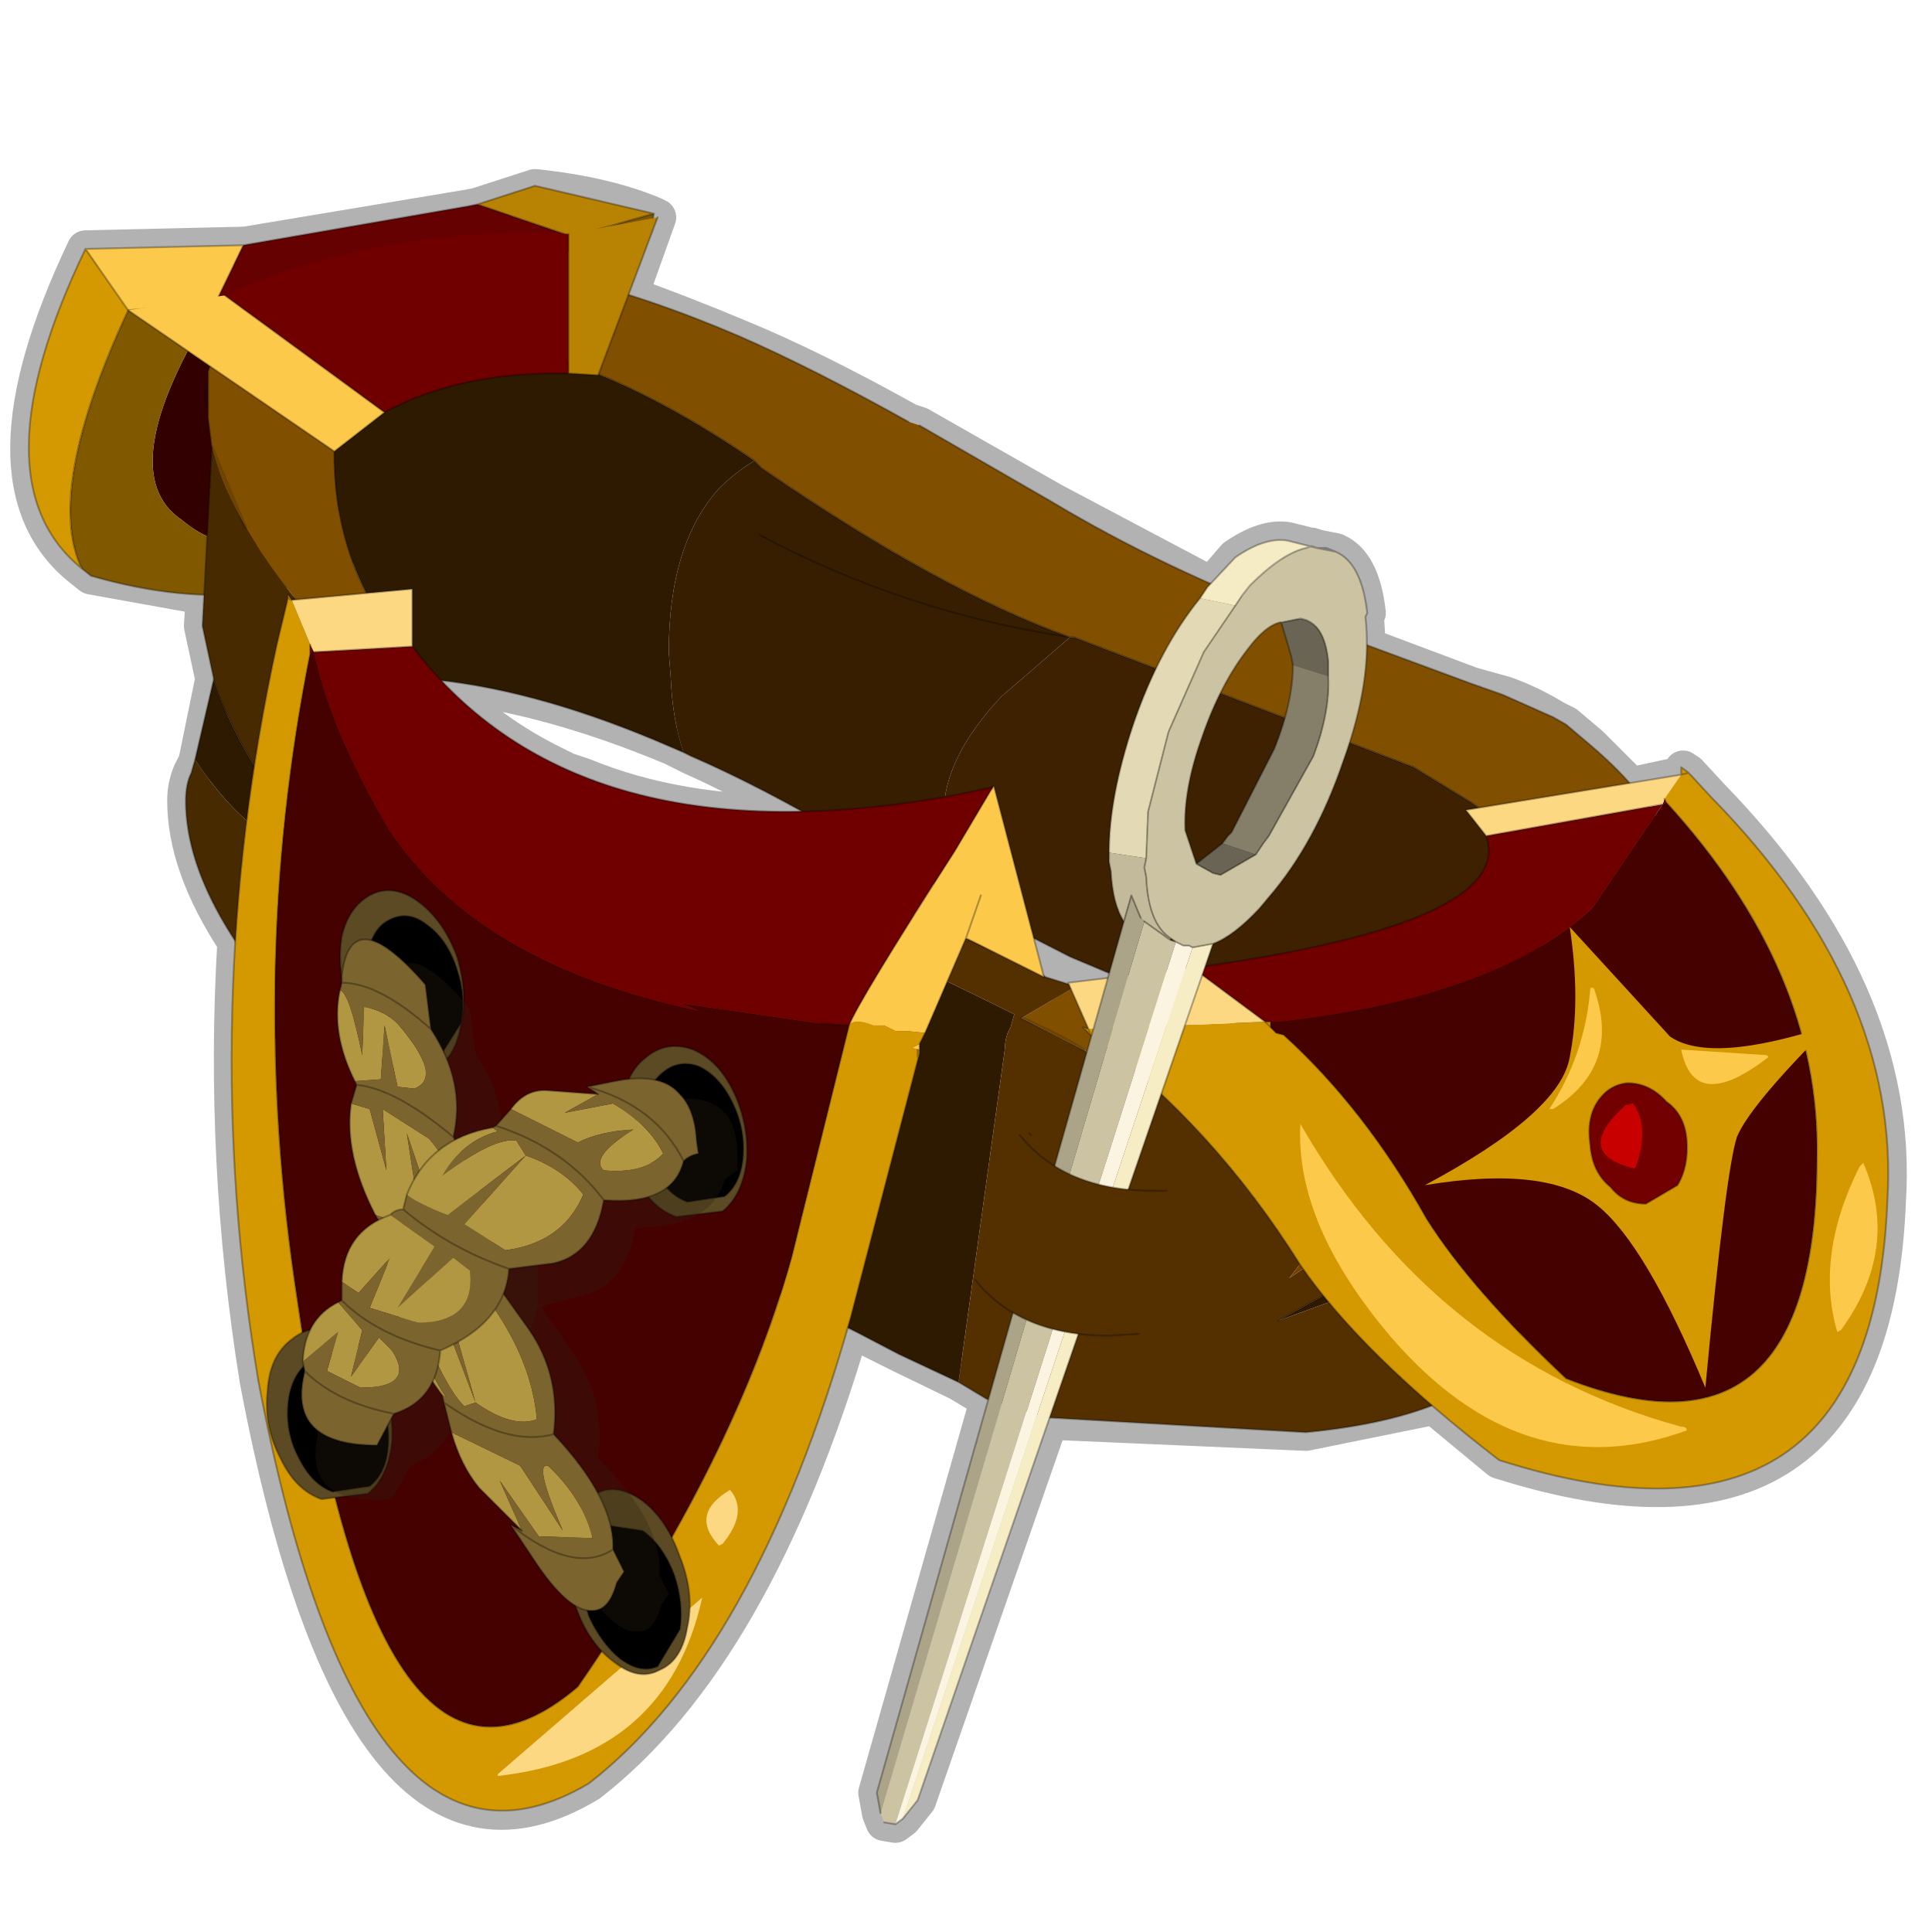 <?xml version="1.0" encoding="UTF-8" standalone="no"?>
<svg xmlns:xlink="http://www.w3.org/1999/xlink" height="520.0px" width="520.0px" xmlns="http://www.w3.org/2000/svg">
  <g transform="matrix(10.0, 0.0, 0.0, 10.0, 0.0, 0.0)">
    <use height="52.0" transform="matrix(1.0, 0.0, 0.0, 1.0, 0.0, 0.0)" width="52.0" xlink:href="#shape0"/>
  </g>
  <defs>
    <g id="shape0" transform="matrix(1.0, 0.0, 0.0, 1.0, 0.0, 0.0)">
      <path d="M52.0 0.0 L52.0 52.0 0.0 52.0 0.0 0.0 52.0 0.0" fill="#33cc33" fill-opacity="0.0" fill-rule="evenodd" stroke="none"/>
      <path d="M24.75 11.45 L28.35 13.5 32.6 15.75 33.25 15.0 Q34.05 14.45 34.65 14.55 L35.25 14.7 35.3 14.7 35.45 14.75 35.95 14.85 Q36.65 15.15 36.8 16.5 L36.75 16.6 36.8 17.4 39.6 18.45 40.5 18.7 Q41.2 18.95 41.85 19.35 L42.15 19.5 42.8 20.05 43.9 21.15 45.3 20.85 45.3 20.7 45.45 20.8 46.05 21.45 Q51.15 26.7 50.8 32.3 50.4 42.5 40.35 39.3 L38.6 37.85 35.15 38.55 28.25 38.25 24.7 48.45 24.3 48.95 24.1 49.1 23.8 49.05 23.7 48.8 23.6 48.25 26.6 37.7 26.55 37.65 25.8 37.2 24.25 36.45 23.05 35.85 22.9 35.75 Q20.3 44.55 15.85 48.0 9.7 51.7 6.95 37.15 6.0 31.25 6.35 25.35 5.0 23.3 5.0 21.55 5.0 21.15 5.15 20.8 L5.3 20.5 5.75 18.3 5.75 18.25 5.45 16.85 5.5 16.05 2.45 15.5 2.2 15.3 Q-0.7 13.0 2.3 6.7 L6.6 6.6 12.6 5.6 12.85 5.55 14.4 5.05 Q16.3 5.25 17.6 5.8 L17.6 5.9 17.7 5.85 16.95 7.95 Q18.35 8.45 19.9 9.1 21.85 9.9 24.45 11.35 L24.75 11.45 M28.8 25.75 L29.75 26.15 29.85 26.2 28.75 26.5 28.8 26.55 28.15 26.3 28.1 26.3 27.85 25.35 28.8 25.75 M14.95 20.6 Q13.2 19.75 11.9 18.4 14.75 18.7 18.1 20.1 L18.4 20.25 18.6 20.35 Q19.95 20.95 21.6 21.9 18.25 21.95 15.7 20.9 L15.4 20.8 15.25 20.75 14.95 20.6" fill="none" stroke="#000000" stroke-linecap="round" stroke-linejoin="round" stroke-opacity="0.302" stroke-width="1.0"/>
      <path d="M15.35 6.35 L15.65 6.3 15.15 7.0 Q8.4 16.95 4.9 14.0 2.95 12.7 5.8 8.15 L15.35 6.35" fill="#330000" fill-rule="evenodd" stroke="none"/>
      <path d="M3.45 8.35 L2.3 6.7 6.55 6.6 5.8 8.15 3.45 8.35" fill="#fcc94b" fill-rule="evenodd" stroke="none"/>
      <path d="M15.65 6.3 L15.35 6.35 12.85 5.5 14.4 5.0 17.6 5.75 15.65 6.3" fill="#b88203" fill-rule="evenodd" stroke="none"/>
      <path d="M15.35 6.35 L5.8 8.15 6.55 6.6 12.6 5.55 12.85 5.5 15.35 6.35" fill="#650101" fill-rule="evenodd" stroke="none"/>
      <path d="M5.8 8.15 Q2.95 12.7 4.9 14.0 8.4 16.95 15.15 7.0 L15.65 6.3 17.6 5.75 Q17.15 8.75 11.0 14.15 L10.55 14.5 Q7.3 16.9 2.45 15.5 L2.2 15.3 Q1.2 13.2 3.45 8.35 L5.8 8.15" fill="#805800" fill-rule="evenodd" stroke="none"/>
      <path d="M2.3 6.7 L3.45 8.35 Q1.2 13.2 2.2 15.3 -0.7 12.95 2.3 6.7" fill="#d49800" fill-rule="evenodd" stroke="none"/>
      <path d="M15.65 6.3 L15.35 6.35 5.8 8.15 6.55 6.6 2.3 6.7 Q-0.7 12.95 2.2 15.3 1.2 13.2 3.45 8.35 L5.8 8.15 M15.65 6.3 L17.6 5.75 14.4 5.0 12.85 5.5 15.35 6.35 M6.55 6.6 L12.6 5.55 12.85 5.5 M3.45 8.35 L2.3 6.7 M17.6 5.75 Q17.15 8.75 11.0 14.15 L10.55 14.5 Q7.3 16.9 2.45 15.5 L2.2 15.3" fill="none" stroke="#000000" stroke-linecap="round" stroke-linejoin="round" stroke-opacity="0.302" stroke-width="0.05"/>
      <path d="M24.45 11.35 L24.75 11.45 28.3 13.5 Q31.3 15.3 35.0 16.7 L39.6 18.4 40.45 18.7 41.8 19.3 42.15 19.5 42.8 20.05 Q45.4 22.25 45.4 24.65 L45.1 26.25 44.95 26.6 Q43.7 28.65 39.6 29.25 L38.65 29.35 38.0 29.4 36.7 29.55 31.0 28.95 29.25 28.3 27.5 27.4 28.95 26.55 Q32.45 27.9 34.75 28.1 L35.65 28.2 Q37.8 28.2 39.6 27.2 L39.7 27.15 Q41.65 26.05 41.65 24.6 41.65 23.0 39.6 21.6 L38.05 20.65 28.9 17.15 28.8 17.15 Q25.3 15.9 20.5 12.6 L20.3 12.4 Q15.55 9.15 11.9 9.15 L11.3 9.25 Q10.65 9.55 9.8 10.6 9.0 11.65 9.0 12.25 9.0 15.75 11.6 18.3 L13.8 20.05 15.25 20.75 21.1 23.1 23.75 24.25 25.6 25.1 24.1 25.75 19.6 23.55 19.5 23.5 19.1 23.25 14.9 21.15 10.0 18.2 9.9 18.15 9.05 17.4 Q6.3 14.4 5.7 12.05 L5.6 11.25 5.6 10.0 Q5.9 8.95 7.1 8.15 8.8 6.95 11.2 6.95 15.0 6.95 19.9 9.05 21.85 9.9 24.45 11.35 M7.55 10.45 Q9.3 9.6 10.3 9.4 L11.3 9.25 10.3 9.4 Q9.3 9.6 7.55 10.45" fill="#804f00" fill-rule="evenodd" stroke="none"/>
      <path d="M20.3 12.4 L20.5 12.6 Q25.3 15.9 28.8 17.15 L26.95 18.75 Q25.4 20.4 25.4 21.9 25.4 22.9 25.85 24.15 L25.75 24.15 Q24.15 23.2 22.75 22.5 20.45 21.15 18.6 20.35 L18.4 20.25 Q18.1 19.4 18.05 18.2 L18.0 17.55 Q18.0 14.65 19.35 13.15 19.75 12.75 20.3 12.4 M20.45 14.4 Q24.4 16.5 28.8 17.15 24.4 16.5 20.45 14.4" fill="#381e00" fill-rule="evenodd" stroke="none"/>
      <path d="M42.4 30.8 L41.15 35.1 40.8 36.15 Q40.75 35.5 40.05 34.95 39.3 34.35 38.6 34.35 L36.45 34.8 34.4 35.55 37.2 34.0 Q38.2 33.4 39.55 32.8 L39.6 32.75 Q41.15 32.05 42.4 30.8 M25.8 37.2 L24.2 36.45 23.05 35.85 21.35 35.0 20.3 34.5 21.75 32.9 Q24.1 29.7 24.1 26.05 L24.1 25.75 Q26.1 26.7 27.3 27.3 L27.2 27.65 Q27.05 27.9 27.05 28.2 L25.8 37.2 M5.25 20.45 L5.75 18.3 Q6.55 20.75 9.1 23.6 L6.9 22.3 Q6.05 21.65 5.25 20.45 M20.3 12.4 Q19.75 12.75 19.35 13.15 18.0 14.65 18.0 17.55 L18.05 18.2 Q18.1 19.4 18.4 20.25 L18.05 20.1 Q14.6 18.6 11.75 18.3 L11.6 18.3 Q9.0 15.75 9.0 12.25 9.0 11.65 9.8 10.6 10.65 9.55 11.3 9.25 L11.9 9.15 Q15.55 9.15 20.3 12.4" fill="#2e1a00" fill-rule="evenodd" stroke="none"/>
      <path d="M20.3 34.5 L19.3 34.0 17.8 33.25 17.7 33.2 17.35 33.05 11.35 29.9 Q11.5 28.0 12.9 24.7 13.95 22.25 14.9 21.15 L19.1 23.25 19.5 23.5 19.6 23.55 24.1 25.75 24.1 26.05 Q24.1 29.7 21.75 32.9 L20.3 34.5" fill="#5e3500" fill-rule="evenodd" stroke="none"/>
      <path d="M28.8 17.15 L28.9 17.15 38.05 20.65 39.6 21.6 Q41.65 23.0 41.65 24.6 41.65 26.05 39.7 27.15 L39.6 27.2 Q37.8 28.2 35.65 28.2 L34.75 28.1 31.85 27.0 29.75 26.15 28.8 25.75 26.65 24.65 25.85 24.2 25.85 24.15 Q25.4 22.9 25.4 21.9 25.4 20.4 26.95 18.75 L28.8 17.15" fill="#3d2100" fill-rule="evenodd" stroke="none"/>
      <path d="M11.35 29.9 Q9.0 28.55 8.2 27.65 5.0 24.25 5.0 21.55 5.0 21.1 5.15 20.8 L5.25 20.45 Q6.05 21.65 6.9 22.3 L9.1 23.6 Q6.55 20.75 5.75 18.3 L5.75 18.25 5.45 16.85 5.7 12.05 Q6.3 14.4 9.05 17.4 L9.9 18.15 10.0 18.2 14.9 21.15 Q13.95 22.25 12.9 24.7 11.5 28.0 11.35 29.9" fill="#482a00" fill-rule="evenodd" stroke="none"/>
      <path d="M44.95 26.6 L43.7 29.4 42.75 30.5 42.4 30.8 Q41.15 32.05 39.6 32.75 L39.55 32.8 Q38.2 33.4 37.2 34.0 L34.4 35.55 36.45 34.8 38.6 34.35 Q39.3 34.35 40.05 34.95 40.75 35.5 40.8 36.15 L40.65 36.35 40.6 36.4 Q39.3 38.15 35.15 38.55 L28.15 38.15 26.55 37.65 25.8 37.2 27.05 28.2 Q27.05 27.9 27.2 27.65 L27.3 27.3 Q26.1 26.7 24.1 25.75 L25.6 25.1 26.1 25.3 27.75 26.05 28.15 26.3 28.95 26.55 27.5 27.4 29.25 28.3 31.0 28.95 36.7 29.55 38.0 29.4 38.65 29.35 39.6 29.25 Q43.7 28.65 44.95 26.6 M39.6 30.45 Q38.3 30.6 37.5 31.2 L36.1 32.6 34.7 34.4 35.15 34.1 Q35.2 34.0 35.3 34.0 37.0 32.8 39.35 31.75 L39.6 31.7 Q41.75 30.7 42.25 30.0 L40.0 30.4 39.6 30.45" fill="#543000" fill-rule="evenodd" stroke="none"/>
      <path d="M39.6 30.45 L40.0 30.4 42.25 30.0 Q41.75 30.7 39.6 31.7 L39.35 31.75 Q37.0 32.8 35.3 34.0 35.2 34.0 35.15 34.1 L34.7 34.4 36.1 32.6 37.5 31.2 Q38.3 30.6 39.6 30.45" fill="#754000" fill-rule="evenodd" stroke="none"/>
      <path d="M25.75 24.15 L25.85 24.15 25.85 24.2 25.75 24.15" fill="#99996f" fill-rule="evenodd" stroke="none"/>
      <path d="M24.75 11.45 L28.3 13.5 Q31.3 15.3 35.0 16.7 L39.6 18.4 40.45 18.7 41.8 19.3 42.15 19.5 42.8 20.05 Q45.4 22.25 45.4 24.65 L45.1 26.25 44.95 26.6 43.7 29.4 42.75 30.5 42.4 30.8 41.15 35.1 40.8 36.15 M40.65 36.35 L40.6 36.4 Q39.3 38.15 35.15 38.55 L28.15 38.15 26.55 37.65 25.8 37.2 24.2 36.45 23.05 35.85 21.35 35.0 20.3 34.5 19.3 34.0 17.8 33.25 17.7 33.2 17.35 33.05 11.35 29.9 Q9.0 28.55 8.2 27.65 5.0 24.25 5.0 21.55 5.0 21.1 5.15 20.8 L5.25 20.45 5.75 18.3 5.75 18.25 5.45 16.85 5.7 12.05 5.6 11.25 5.55 10.65 5.6 10.0 Q5.9 8.95 7.1 8.15 8.8 6.95 11.2 6.95 15.0 6.95 19.9 9.05 21.85 9.9 24.45 11.35 M20.3 12.4 L20.5 12.6 Q25.3 15.9 28.8 17.15 L28.9 17.15 38.05 20.65 39.6 21.6 Q41.65 23.0 41.65 24.6 41.65 26.05 39.7 27.15 L39.6 27.2 Q37.8 28.2 35.65 28.2 L34.75 28.1 Q32.45 27.9 28.95 26.55 L28.15 26.3 27.75 26.05 26.1 25.3 25.6 25.1 23.75 24.25 21.1 23.1 15.25 20.75 13.8 20.05 11.6 18.3 11.75 18.3 Q14.6 18.6 18.05 20.1 L18.4 20.25 18.6 20.35 Q20.45 21.15 22.75 22.5 24.15 23.2 25.75 24.15 L25.85 24.2 26.65 24.65 28.8 25.75 29.75 26.15 31.85 27.0 34.75 28.1 M20.3 12.4 Q15.55 9.15 11.9 9.15 L11.3 9.25 Q10.65 9.55 9.8 10.6 9.0 11.65 9.0 12.25 9.0 15.75 11.6 18.3 M28.8 17.15 Q24.4 16.5 20.45 14.4 M11.3 9.25 L10.3 9.4 Q9.3 9.6 7.55 10.45 M5.75 18.3 Q6.55 20.75 9.1 23.6 M5.6 11.25 L5.6 10.0 M34.4 35.55 L37.2 34.0 Q38.2 33.4 39.55 32.8 L39.6 32.75 Q41.15 32.05 42.4 30.8" fill="none" stroke="#000000" stroke-linecap="round" stroke-linejoin="round" stroke-opacity="0.302" stroke-width="0.05"/>
      <path d="M19.5 23.5 L19.6 23.55 21.25 24.35 M11.25 19.05 L13.1 20.2 M7.9 16.1 L9.05 17.4 9.45 17.75 M5.7 12.05 L6.6 14.2 M44.15 27.55 L44.95 26.6 M40.15 29.15 L42.25 28.6 M35.7 29.55 L36.7 29.55 38.0 29.4 M31.35 29.05 L33.55 29.4 M23.2 25.3 L24.1 25.75 25.25 26.3 M27.5 27.4 Q28.8 28.0 29.15 28.25 M15.1 21.25 L17.25 22.4" fill="none" stroke="#000000" stroke-linecap="round" stroke-linejoin="round" stroke-opacity="0.153" stroke-width="0.1"/>
      <path d="M24.9 27.8 L24.75 28.1 24.55 28.2 24.7 28.25 24.75 28.25 24.75 28.35 22.9 35.45 Q20.35 44.5 15.85 48.0 9.7 51.65 6.95 37.15 5.3 27.2 7.45 17.35 L7.75 16.1 7.75 16.0 7.85 16.15 7.75 16.1 7.85 16.15 8.35 17.35 8.35 17.6 Q6.65 26.15 8.0 34.95 10.15 50.0 15.55 45.4 19.8 39.25 21.3 33.85 L22.85 27.6 Q23.0 27.4 23.5 27.6 L23.8 27.6 24.1 27.75 24.4 27.75 24.9 27.8 M24.75 28.25 L24.7 28.45 24.7 28.4 24.7 28.25 24.7 28.4 24.7 28.45 24.75 28.25 M24.7 28.45 L24.75 28.35 24.7 28.45" fill="#d49800" fill-rule="evenodd" stroke="none"/>
      <path d="M22.85 27.6 Q23.1 26.95 25.7 22.9 L26.65 21.3 26.75 21.15 28.1 26.3 26.0 25.25 24.9 27.8 24.4 27.75 24.1 27.75 23.8 27.6 23.5 27.6 Q23.0 27.4 22.85 27.6 M24.75 28.1 L24.75 28.25 24.7 28.25 24.55 28.2 24.75 28.1 M26.0 25.25 L26.4 24.1 26.0 25.25" fill="#fcc94b" fill-rule="evenodd" stroke="none"/>
      <path d="M8.35 17.35 L8.45 17.55 8.35 17.6 8.35 17.35" fill="#730000" fill-rule="evenodd" stroke="none"/>
      <path d="M8.45 17.55 Q8.9 19.65 10.45 22.3 12.85 25.95 18.8 27.2 L18.3 27.0 22.1 27.55 22.85 27.6 21.3 33.85 Q19.8 39.25 15.55 45.4 10.15 50.0 8.0 34.95 6.65 26.15 8.35 17.6 L8.45 17.55" fill="#450000" fill-rule="evenodd" stroke="none"/>
      <path d="M11.1 17.4 Q15.55 23.25 25.7 21.4 L26.65 21.2 26.75 21.15 26.65 21.3 25.7 22.9 Q23.1 26.95 22.85 27.6 L22.1 27.55 18.3 27.0 18.8 27.2 Q12.85 25.95 10.45 22.3 8.9 19.65 8.45 17.55 L11.1 17.4" fill="#700000" fill-rule="evenodd" stroke="none"/>
      <path d="M11.1 17.4 L8.45 17.55 8.35 17.35 7.85 16.15 11.1 15.85 11.1 17.4" fill="#fdd882" fill-rule="evenodd" stroke="none"/>
      <path d="M26.75 21.15 L26.65 21.2 25.7 21.4 Q15.55 23.25 11.1 17.4 L8.45 17.55 8.35 17.6 Q6.65 26.15 8.0 34.95 10.15 50.0 15.55 45.4 19.8 39.25 21.3 33.85 L22.85 27.6 Q23.1 26.95 25.7 22.9 L26.65 21.3 26.75 21.15 28.1 26.3 26.0 25.25 24.9 27.8 24.75 28.1 24.75 28.25 24.75 28.35 22.9 35.45 Q20.35 44.5 15.85 48.0 9.7 51.65 6.95 37.15 5.3 27.2 7.45 17.35 L7.75 16.1 7.75 16.0 7.85 16.15 11.1 15.85 11.1 17.4 M22.1 27.55 L22.85 27.6 M7.75 16.1 L7.85 16.15 M8.35 17.6 L8.35 17.35 M26.4 24.1 L26.0 25.25 M24.7 28.25 L24.7 28.4 24.7 28.45 24.75 28.25 M24.75 28.35 L24.7 28.45" fill="none" stroke="#000000" stroke-linecap="round" stroke-linejoin="round" stroke-opacity="0.302" stroke-width="0.05"/>
      <path d="M13.4 47.75 L18.9 43.0 Q17.95 47.3 13.4 47.8 L13.4 47.75" fill="#fdd882" fill-rule="evenodd" stroke="none"/>
      <path d="M19.45 41.55 L19.35 41.6 Q18.55 40.75 19.65 40.1 20.15 40.7 19.45 41.55" fill="#fdd882" fill-rule="evenodd" stroke="none"/>
      <path d="M19.45 32.6 Q20.0 32.15 20.1 31.2 20.15 30.25 19.75 29.4 19.35 28.55 18.65 28.25 17.95 28.0 17.4 28.45 16.8 28.9 16.75 29.85 16.65 30.8 17.1 31.65 17.5 32.5 18.2 32.75 L19.45 32.6" fill="#5b4a24" fill-rule="evenodd" stroke="none"/>
      <path d="M19.45 32.6 Q20.0 32.15 20.1 31.2 20.15 30.25 19.75 29.4 19.35 28.55 18.65 28.25 17.95 28.0 17.4 28.45 16.8 28.9 16.75 29.85 16.65 30.8 17.1 31.65 17.5 32.5 18.2 32.75 L19.45 32.6 Z" fill="none" stroke="#000000" stroke-linecap="round" stroke-linejoin="round" stroke-opacity="0.302" stroke-width="0.05"/>
      <path d="M19.5 32.2 Q19.95 31.85 20.0 31.1 20.05 30.35 19.7 29.65 19.35 28.95 18.8 28.7 18.25 28.5 17.8 28.9 17.35 29.3 17.3 30.05 17.25 30.8 17.6 31.45 17.95 32.15 18.5 32.35 L19.5 32.2" fill="#000000" fill-rule="evenodd" stroke="none"/>
      <path d="M19.5 32.2 Q19.95 31.85 20.0 31.1 20.05 30.35 19.7 29.65 19.35 28.95 18.8 28.7 18.25 28.5 17.8 28.9 17.35 29.3 17.3 30.05 17.25 30.8 17.6 31.45 17.95 32.15 18.5 32.35 L19.5 32.2 Z" fill="none" stroke="#000000" stroke-linecap="round" stroke-linejoin="round" stroke-opacity="0.302" stroke-width="0.05"/>
      <path d="M9.4 27.1 Q9.05 26.1 9.2 25.2 9.4 24.35 10.05 24.05 10.65 23.8 11.3 24.3 11.95 24.8 12.3 25.75 12.6 26.75 12.4 27.6 12.25 28.5 11.65 28.8 11.0 29.05 10.35 28.55 9.7 28.05 9.4 27.1" fill="#5b4a24" fill-rule="evenodd" stroke="none"/>
      <path d="M9.4 27.1 Q9.05 26.1 9.2 25.2 9.4 24.35 10.05 24.05 10.65 23.8 11.3 24.3 11.95 24.8 12.3 25.75 12.6 26.75 12.4 27.6 12.25 28.5 11.65 28.8 11.0 29.05 10.35 28.55 9.7 28.05 9.4 27.1 Z" fill="none" stroke="#000000" stroke-linecap="round" stroke-linejoin="round" stroke-opacity="0.302" stroke-width="0.05"/>
      <path d="M10.0 27.15 Q9.75 26.35 9.9 25.65 10.05 24.95 10.5 24.75 11.0 24.5 11.5 24.9 12.05 25.3 12.3 26.1 12.55 26.85 12.4 27.55 L11.8 28.5 Q11.3 28.7 10.75 28.3 10.25 27.9 10.0 27.15" fill="#000000" fill-rule="evenodd" stroke="none"/>
      <path d="M10.0 27.15 Q9.75 26.35 9.9 25.65 10.05 24.95 10.5 24.75 11.0 24.5 11.5 24.9 12.05 25.3 12.3 26.1 12.55 26.85 12.4 27.55 L11.8 28.5 Q11.3 28.7 10.75 28.3 10.25 27.9 10.0 27.15 Z" fill="none" stroke="#000000" stroke-linecap="round" stroke-linejoin="round" stroke-opacity="0.302" stroke-width="0.05"/>
      <path d="M15.5 43.25 Q15.1 42.3 15.25 41.4 15.45 40.5 16.05 40.2 16.6 39.9 17.3 40.4 17.95 40.9 18.3 41.9 18.7 42.9 18.5 43.8 18.35 44.7 17.75 44.95 17.2 45.25 16.55 44.75 15.85 44.25 15.5 43.25" fill="#5b4a24" fill-rule="evenodd" stroke="none"/>
      <path d="M15.5 43.25 Q15.1 42.3 15.25 41.4 15.45 40.5 16.05 40.2 16.6 39.9 17.3 40.4 17.95 40.9 18.3 41.9 18.7 42.9 18.5 43.8 18.35 44.7 17.75 44.95 17.2 45.25 16.55 44.75 15.85 44.25 15.5 43.25 Z" fill="none" stroke="#000000" stroke-linecap="round" stroke-linejoin="round" stroke-opacity="0.302" stroke-width="0.05"/>
      <path d="M15.85 43.5 Q15.6 42.7 15.75 41.95 15.85 41.25 16.3 41.05 L17.3 41.2 Q17.85 41.6 18.15 42.4 18.4 43.15 18.3 43.85 L17.7 44.85 Q17.25 45.05 16.7 44.65 16.2 44.25 15.85 43.5" fill="#000000" fill-rule="evenodd" stroke="none"/>
      <path d="M15.85 43.5 Q15.6 42.7 15.75 41.95 15.85 41.25 16.3 41.05 L17.3 41.2 Q17.85 41.6 18.15 42.4 18.4 43.15 18.3 43.85 L17.7 44.85 Q17.25 45.05 16.7 44.65 16.2 44.25 15.85 43.5 Z" fill="none" stroke="#000000" stroke-linecap="round" stroke-linejoin="round" stroke-opacity="0.302" stroke-width="0.05"/>
      <path d="M9.9 40.2 Q10.45 39.75 10.55 38.8 10.6 37.85 10.2 37.0 9.8 36.15 9.1 35.85 8.4 35.6 7.85 36.05 7.25 36.5 7.2 37.45 7.1 38.4 7.55 39.25 7.95 40.1 8.65 40.35 L9.9 40.2" fill="#5b4a24" fill-rule="evenodd" stroke="none"/>
      <path d="M9.9 40.2 Q10.45 39.75 10.55 38.8 10.6 37.85 10.2 37.0 9.8 36.15 9.1 35.85 8.4 35.6 7.85 36.05 7.25 36.5 7.2 37.45 7.1 38.4 7.55 39.25 7.95 40.1 8.65 40.35 L9.9 40.2 Z" fill="none" stroke="#000000" stroke-linecap="round" stroke-linejoin="round" stroke-opacity="0.302" stroke-width="0.05"/>
      <path d="M9.95 40.0 Q10.4 39.65 10.45 38.9 10.5 38.15 10.15 37.45 9.8 36.75 9.25 36.5 8.7 36.3 8.25 36.7 7.8 37.1 7.75 37.85 7.7 38.6 8.05 39.25 8.4 39.95 8.95 40.15 L9.95 40.0" fill="#000000" fill-rule="evenodd" stroke="none"/>
      <path d="M9.95 40.0 Q10.4 39.65 10.45 38.9 10.5 38.15 10.15 37.45 9.8 36.75 9.25 36.5 8.7 36.3 8.25 36.7 7.8 37.1 7.75 37.85 7.7 38.6 8.05 39.25 8.4 39.95 8.95 40.15 L9.95 40.0 Z" fill="none" stroke="#000000" stroke-linecap="round" stroke-linejoin="round" stroke-opacity="0.302" stroke-width="0.05"/>
      <path d="M10.8 29.85 L10.75 29.65 Q10.15 28.35 10.35 27.25 L10.45 27.1 10.5 26.85 Q10.7 24.85 12.65 27.15 L12.8 28.35 Q13.75 29.8 13.45 31.15 14.7 33.5 14.45 35.0 L15.45 36.45 Q16.3 37.65 16.1 39.25 17.85 41.0 17.75 42.4 L18.0 42.9 17.8 43.2 Q17.6 43.95 17.15 43.9 16.6 44.0 15.6 42.6 L14.95 41.7 15.25 41.8 14.1 40.65 Q13.6 40.05 13.35 39.15 13.15 38.75 13.2 38.35 L13.05 38.2 Q11.65 36.2 11.55 34.25 L11.55 33.75 11.3 33.3 Q10.4 31.6 10.65 30.35 L10.8 29.85" fill="#2b2211" fill-opacity="0.302" fill-rule="evenodd" stroke="none"/>
      <path d="M9.75 36.35 L9.7 36.5 Q8.7 37.0 8.6 38.15 L8.55 38.45 8.55 38.65 Q8.15 40.55 10.55 40.35 L11.05 39.45 Q12.25 39.0 12.4 37.55 14.2 36.7 14.45 35.2 L15.75 34.85 Q16.85 34.55 17.1 33.05 19.15 33.05 19.5 31.75 L19.85 31.5 19.85 31.15 Q19.85 30.3 19.5 29.95 18.95 29.35 17.7 29.7 L16.9 29.95 17.2 30.1 15.85 30.05 Q15.25 30.1 14.75 30.7 L14.4 31.2 14.25 31.2 Q12.45 31.7 11.75 33.3 L11.6 33.7 11.2 33.85 Q9.95 34.5 9.8 35.85 L9.75 36.35" fill="#2b2211" fill-opacity="0.302" fill-rule="evenodd" stroke="none"/>
      <path d="M12.15 38.55 Q12.4 39.45 12.9 40.05 L14.05 41.2 13.45 39.85 14.5 41.35 15.95 41.4 Q15.7 40.35 14.75 39.45 14.35 39.35 15.15 41.2 L14.0 39.45 12.15 38.55 M9.15 26.65 Q8.9 27.8 9.55 29.1 L10.25 29.05 10.35 27.6 10.7 29.25 11.15 29.3 Q11.95 29.0 10.7 27.55 10.35 27.2 9.8 27.1 L9.75 28.4 Q9.4 26.7 9.15 26.65 M9.45 29.7 Q9.25 31.05 10.1 32.7 L11.35 33.1 10.95 30.5 11.9 33.3 12.35 33.4 Q12.85 32.2 11.55 30.65 L10.3 29.85 10.4 31.5 9.95 29.85 9.45 29.7 M10.4 33.7 Q10.45 35.6 11.9 37.55 L12.0 37.6 Q11.25 36.5 11.05 35.0 11.95 37.35 12.5 37.85 L12.8 37.75 11.45 34.2 10.4 33.7 M13.0 34.8 Q12.45 34.45 11.85 34.4 L12.8 37.75 Q13.8 38.45 14.45 38.2 14.3 36.5 13.0 34.8" fill="#b19741" fill-rule="evenodd" stroke="none"/>
      <path d="M14.05 41.2 L13.75 41.05 14.35 41.95 Q15.3 43.4 15.95 43.35 16.4 43.35 16.6 42.6 L16.8 42.3 16.5 41.7 Q16.55 40.35 14.9 38.6 15.1 37.05 14.25 35.8 L13.25 34.4 Q13.5 32.95 12.2 30.6 12.55 29.15 11.6 27.7 L11.45 26.5 Q9.45 24.2 9.2 26.25 L9.2 26.45 9.15 26.65 Q9.4 26.7 9.75 28.4 L9.8 27.1 Q10.35 27.2 10.7 27.55 11.95 29.0 11.15 29.3 L10.7 29.25 10.35 27.6 10.25 29.05 9.55 29.1 9.6 29.2 9.45 29.7 9.95 29.85 10.4 31.5 10.3 29.85 11.55 30.65 Q12.85 32.2 12.35 33.4 L11.9 33.3 10.95 30.5 11.35 33.1 10.1 32.7 10.4 33.2 10.4 33.7 11.45 34.2 12.8 37.75 12.5 37.85 Q11.95 37.35 11.05 35.0 11.25 36.5 12.0 37.6 L11.9 37.55 11.95 37.75 12.15 38.55 14.0 39.45 15.15 41.2 Q14.35 39.35 14.75 39.45 15.7 40.35 15.95 41.4 L14.5 41.35 13.45 39.85 14.05 41.2 M13.0 34.8 Q14.3 36.5 14.45 38.2 13.8 38.45 12.8 37.75 L11.85 34.4 Q12.45 34.45 13.0 34.8 M14.9 38.6 Q13.65 38.95 11.95 37.75 13.65 38.95 14.9 38.6 M16.5 41.7 Q15.45 42.4 13.75 41.05 15.45 42.4 16.5 41.7 M13.25 34.4 Q11.7 33.4 10.4 33.2 11.7 33.4 13.25 34.4 M12.2 30.6 Q10.65 29.3 9.6 29.2 10.65 29.3 12.2 30.6 M11.6 27.7 Q10.2 26.45 9.2 26.45 10.2 26.45 11.6 27.7" fill="#7c642e" fill-rule="evenodd" stroke="none"/>
      <path d="M12.15 38.55 Q12.4 39.45 12.9 40.05 L14.05 41.2 13.75 41.05 14.35 41.95 Q15.3 43.4 15.95 43.35 16.4 43.35 16.6 42.6 L16.8 42.3 16.5 41.7 Q16.55 40.35 14.9 38.6 15.1 37.05 14.25 35.8 L13.25 34.4 Q13.5 32.95 12.2 30.6 12.55 29.15 11.6 27.7 L11.45 26.5 Q9.45 24.2 9.2 26.25 L9.2 26.45 9.15 26.65 Q8.9 27.8 9.55 29.1 L9.6 29.2 9.45 29.7 Q9.25 31.05 10.1 32.7 L10.4 33.2 10.4 33.7 Q10.45 35.6 11.9 37.55 L11.95 37.75 12.15 38.55 M9.2 26.45 Q10.2 26.45 11.6 27.7 M9.6 29.2 Q10.65 29.3 12.2 30.6 M10.4 33.2 Q11.7 33.4 13.25 34.4 M13.75 41.05 Q15.45 42.4 16.5 41.7 M11.95 37.75 Q13.65 38.95 14.9 38.6" fill="none" stroke="#000000" stroke-linecap="round" stroke-linejoin="round" stroke-opacity="0.302" stroke-width="0.05"/>
      <path d="M8.15 36.65 Q8.2 35.5 9.1 35.05 L9.75 35.8 9.45 37.05 10.2 36.0 10.55 36.35 Q11.2 37.35 9.7 37.35 L8.8 36.9 9.1 35.85 8.15 36.65 M9.2 34.5 Q9.25 33.15 10.5 32.7 L11.7 33.55 10.7 35.2 12.2 33.85 12.65 34.2 Q12.8 35.6 11.25 35.6 L9.95 35.2 10.5 33.85 9.65 34.8 9.2 34.5 M10.95 32.15 Q11.55 30.65 13.25 30.35 L13.4 30.45 Q12.45 30.7 11.9 31.65 13.3 30.6 13.9 30.7 L14.15 31.1 12.05 32.7 Q11.25 32.4 10.95 32.15 M13.75 29.85 Q14.15 29.3 14.75 29.35 L16.1 29.45 15.2 29.95 16.5 29.7 Q17.5 30.3 17.85 31.05 17.35 31.6 16.25 31.5 15.85 31.15 17.05 30.4 16.15 30.45 15.55 30.75 L13.75 29.85 M14.15 31.1 Q15.15 31.45 15.7 32.15 15.15 33.45 13.6 33.65 L12.5 32.95 14.15 31.1" fill="#b19741" fill-rule="evenodd" stroke="none"/>
      <path d="M16.1 29.45 L15.8 29.25 16.55 29.1 Q17.8 28.85 18.3 29.45 18.7 29.85 18.75 30.7 L18.8 31.05 Q18.55 31.1 18.4 31.25 18.1 32.45 16.25 32.3 16.0 33.75 14.9 34.0 L13.7 34.15 Q13.6 35.6 11.85 36.35 11.75 37.7 10.6 38.05 L10.15 38.9 Q7.85 38.9 8.15 37.15 L8.2 36.9 8.15 36.65 9.1 35.85 8.8 36.9 9.7 37.35 Q11.2 37.35 10.55 36.35 L10.2 36.0 9.45 37.05 9.75 35.8 9.1 35.05 9.2 35.0 9.2 34.5 9.65 34.8 10.5 33.85 9.95 35.2 11.25 35.6 Q12.8 35.6 12.65 34.2 L12.2 33.85 10.7 35.2 11.7 33.55 10.5 32.7 Q10.65 32.55 10.85 32.55 L10.95 32.15 Q11.25 32.4 12.05 32.7 L14.15 31.1 13.9 30.7 Q13.3 30.6 11.9 31.65 12.45 30.7 13.4 30.45 L13.25 30.35 13.35 30.3 13.75 29.85 15.55 30.75 Q16.15 30.45 17.05 30.4 15.85 31.15 16.25 31.5 17.35 31.6 17.85 31.05 17.5 30.3 16.5 29.7 L15.2 29.95 16.1 29.45 M16.25 32.3 Q15.2 30.9 13.35 30.3 15.2 30.9 16.25 32.3 M14.15 31.1 L12.5 32.95 13.6 33.65 Q15.15 33.45 15.7 32.15 15.15 31.45 14.15 31.1 M18.4 31.25 Q17.65 29.75 15.8 29.25 17.65 29.75 18.4 31.25 M11.85 36.35 Q10.15 35.95 9.2 35.0 10.15 35.95 11.85 36.35 M10.6 38.05 Q9.05 37.75 8.2 36.9 9.05 37.75 10.6 38.05 M13.7 34.15 Q12.1 33.6 10.85 32.55 12.1 33.6 13.7 34.15" fill="#7c642e" fill-rule="evenodd" stroke="none"/>
      <path d="M16.1 29.45 L15.8 29.25 16.55 29.1 Q17.8 28.85 18.3 29.45 18.7 29.85 18.75 30.7 L18.8 31.05 Q18.55 31.1 18.4 31.25 18.1 32.45 16.25 32.3 16.0 33.75 14.9 34.0 L13.7 34.15 Q13.6 35.6 11.85 36.35 11.75 37.7 10.6 38.05 L10.15 38.9 Q7.85 38.9 8.15 37.15 L8.2 36.9 8.15 36.65 Q8.2 35.5 9.1 35.05 L9.2 35.0 9.2 34.5 Q9.25 33.15 10.5 32.7 10.65 32.55 10.85 32.55 L10.95 32.15 Q11.55 30.65 13.25 30.35 L13.35 30.3 13.75 29.85 Q14.15 29.3 14.75 29.35 L16.1 29.45 M13.35 30.3 Q15.2 30.9 16.25 32.3 M10.85 32.55 Q12.1 33.6 13.7 34.15 M8.2 36.9 Q9.05 37.75 10.6 38.05 M9.2 35.0 Q10.15 35.95 11.85 36.35 M15.8 29.25 Q17.65 29.75 18.4 31.25" fill="none" stroke="#000000" stroke-linecap="round" stroke-linejoin="round" stroke-opacity="0.302" stroke-width="0.05"/>
      <path d="M44.8 21.5 L45.25 20.85 45.25 20.65 45.45 20.8 46.05 21.45 Q51.15 26.65 50.8 32.3 50.4 42.5 40.35 39.3 36.65 36.45 35.0 34.05 32.65 30.3 29.35 27.85 L29.15 27.65 29.3 27.7 34.05 27.5 34.2 27.65 34.05 27.5 34.2 27.5 34.2 27.65 34.35 27.8 34.55 27.85 Q36.75 29.85 38.4 32.8 39.6 34.7 42.15 37.1 48.9 39.75 48.9 31.15 49.0 26.15 44.85 21.6 L44.8 21.5 M45.45 20.8 L45.25 20.85 45.45 20.8 M29.35 27.85 L29.3 27.7 29.35 27.85" fill="#d49800" fill-rule="evenodd" stroke="none"/>
      <path d="M44.75 21.65 L44.8 21.5 44.85 21.6 44.75 21.65" fill="#730000" fill-rule="evenodd" stroke="none"/>
      <path d="M44.75 21.65 L44.85 21.6 Q49.0 26.15 48.9 31.15 48.9 39.75 42.15 37.1 39.6 34.7 38.4 32.8 36.75 29.85 34.55 27.85 L34.35 27.8 34.2 27.65 34.2 27.5 34.4 27.5 Q40.25 26.85 42.85 24.45 L44.75 21.65" fill="#450000" fill-rule="evenodd" stroke="none"/>
      <path d="M40.0 22.5 L44.75 21.65 42.85 24.45 Q40.25 26.85 34.4 27.5 L34.2 27.5 34.05 27.5 32.1 26.05 Q40.8 24.85 40.0 22.5" fill="#700000" fill-rule="evenodd" stroke="none"/>
      <path d="M40.0 22.5 L39.45 21.8 45.25 20.85 44.8 21.5 44.75 21.65 40.0 22.5 M29.3 27.7 L28.75 26.45 32.1 26.05 34.05 27.5 29.3 27.7" fill="#fdd882" fill-rule="evenodd" stroke="none"/>
      <path d="M45.25 20.85 L39.45 21.8 40.0 22.5 44.75 21.65 44.85 21.6 Q49.0 26.15 48.9 31.15 48.9 39.75 42.15 37.1 39.6 34.7 38.4 32.8 36.75 29.85 34.55 27.85 L34.35 27.8 34.2 27.65 34.05 27.5 32.1 26.05 Q40.8 24.85 40.0 22.5 M45.25 20.85 L45.25 20.65 45.45 20.8 46.05 21.45 Q51.15 26.65 50.8 32.3 50.4 42.5 40.35 39.3 36.65 36.45 35.0 34.05 32.65 30.3 29.35 27.85 L29.15 27.65 29.3 27.7 28.75 26.45 32.1 26.05 M45.25 20.85 L45.45 20.8 M44.85 21.6 L44.8 21.5 M29.3 27.7 L29.35 27.85 M34.2 27.5 L34.05 27.5 M34.2 27.65 L34.2 27.5" fill="none" stroke="#000000" stroke-linecap="round" stroke-linejoin="round" stroke-opacity="0.302" stroke-width="0.05"/>
      <path d="M45.25 38.4 Q45.4 38.4 45.4 38.5 41.0 40.1 37.45 36.0 34.85 32.95 35.0 30.25 38.65 36.6 45.25 38.4" fill="#fcc94b" fill-rule="evenodd" stroke="none"/>
      <path d="M49.55 35.8 L49.45 35.85 Q48.85 33.8 50.05 31.4 L50.15 31.3 Q51.15 33.6 49.55 35.8" fill="#fcc94b" fill-rule="evenodd" stroke="none"/>
      <path d="M43.0 32.45 Q44.3 33.5 45.9 37.35 46.45 31.5 46.75 30.6 47.1 29.75 49.25 27.6 46.05 28.65 44.95 27.9 L42.25 24.95 Q42.55 26.95 42.25 28.45 42.0 29.95 38.35 31.9 41.65 31.35 43.0 32.45" fill="#d49800" fill-rule="evenodd" stroke="none"/>
      <path d="M43.35 31.95 Q42.85 31.55 42.8 30.8 42.7 30.1 43.0 29.65 43.3 29.2 43.8 29.15 44.4 29.15 44.85 29.65 45.35 30.0 45.4 30.7 45.45 31.4 45.15 31.9 L44.3 32.4 Q43.7 32.4 43.35 31.95" fill="#730000" fill-rule="evenodd" stroke="none"/>
      <path d="M43.35 31.95 Q43.7 32.4 44.3 32.4 L45.15 31.9 Q45.45 31.4 45.4 30.7 45.35 30.0 44.85 29.65 44.4 29.15 43.8 29.15 43.3 29.2 43.0 29.65 42.7 30.1 42.8 30.8 42.85 31.55 43.35 31.95 Z" fill="none" stroke="#000000" stroke-linecap="round" stroke-linejoin="round" stroke-opacity="0.302" stroke-width="0.05"/>
      <path d="M44.05 31.35 L44.0 31.45 Q42.3 31.05 43.75 29.75 L43.95 29.7 Q44.4 30.3 44.05 31.35" fill="#c90000" fill-rule="evenodd" stroke="none"/>
      <path d="M41.8 29.85 L41.7 29.85 Q42.65 28.4 42.8 26.65 42.8 26.55 42.9 26.6 43.65 28.7 41.8 29.85" fill="#fcc94b" fill-rule="evenodd" stroke="none"/>
      <path d="M47.55 28.4 L47.6 28.45 Q45.6 30.0 45.25 28.25 L47.55 28.4" fill="#fcc94b" fill-rule="evenodd" stroke="none"/>
      <path d="M6.05 7.95 Q10.3 6.05 15.3 6.3 L15.3 10.05 Q12.35 10.0 10.35 11.1 L6.05 7.95" fill="#700000" fill-rule="evenodd" stroke="none"/>
      <path d="M6.05 7.95 L10.35 11.1 9.0 12.15 3.45 8.35 6.05 7.95" fill="#fcc94b" fill-rule="evenodd" stroke="none"/>
      <path d="M15.3 10.05 L15.3 6.3 17.7 5.85 16.1 10.1 15.3 10.05" fill="#b88203" fill-rule="evenodd" stroke="none"/>
      <path d="M6.05 7.95 L10.35 11.1 Q12.35 10.0 15.3 10.05 L15.3 6.3 M17.7 5.85 L16.1 10.1 15.3 10.05 M3.45 8.35 L9.0 12.15 10.35 11.1" fill="none" stroke="#000000" stroke-linecap="round" stroke-linejoin="round" stroke-opacity="0.302" stroke-width="0.05"/>
      <path d="M35.95 14.85 Q36.65 15.15 36.8 16.5 L36.75 16.6 Q36.95 18.3 36.15 20.5 35.4 22.7 34.15 24.15 L33.9 24.45 Q33.2 25.2 32.65 25.4 L32.1 25.5 32.0 25.45 31.85 25.45 31.65 25.35 24.1 49.1 23.8 49.05 23.7 48.8 30.8 24.8 31.5 25.3 31.65 25.35 31.5 25.25 Q30.9 24.85 30.85 23.6 L30.8 23.35 30.85 23.1 30.9 21.85 31.45 19.7 32.4 17.55 33.25 16.3 33.45 16.0 33.65 15.75 Q34.5 14.9 35.15 14.75 L35.3 14.7 35.45 14.75 35.95 14.85 M35.75 18.2 L35.75 18.0 35.75 17.8 Q35.65 16.75 35.0 16.65 L34.5 16.75 34.45 16.75 Q34.05 16.85 33.6 17.45 32.85 18.4 32.35 19.85 31.85 21.25 31.9 22.35 L32.2 23.25 32.65 23.5 32.85 23.55 33.8 23.0 34.0 22.7 34.15 22.5 35.35 20.35 Q35.8 19.15 35.75 18.2" fill="#cbc3a2" fill-rule="evenodd" stroke="none"/>
      <path d="M34.8 17.9 L35.75 18.2 Q35.8 19.15 35.35 20.35 L34.15 22.5 34.0 22.7 33.8 23.0 32.9 22.7 33.05 22.5 33.15 22.4 34.3 20.15 Q34.8 18.9 34.8 17.9" fill="#857f6a" fill-rule="evenodd" stroke="none"/>
      <path d="M29.85 22.95 Q29.85 21.45 30.5 19.5 31.2 17.45 32.3 16.1 L33.25 16.3 32.4 17.55 31.45 19.7 30.9 21.85 30.85 23.1 29.85 22.95" fill="#e3dab5" fill-rule="evenodd" stroke="none"/>
      <path d="M32.65 25.4 L24.7 48.45 24.3 48.95 32.1 25.5 32.65 25.4" fill="#f7edc5" fill-rule="evenodd" stroke="none"/>
      <path d="M32.3 16.1 L32.5 15.8 33.25 15.0 Q34.05 14.45 34.65 14.55 L35.25 14.7 35.3 14.7 35.15 14.75 Q34.5 14.9 33.65 15.75 L33.45 16.0 33.25 16.3 32.3 16.1" fill="#f5ebc4" fill-rule="evenodd" stroke="none"/>
      <path d="M30.25 24.8 Q29.95 24.35 29.9 23.45 L29.85 23.2 29.85 22.95 30.85 23.1 30.8 23.35 30.85 23.6 Q30.9 24.85 31.5 25.25 L31.5 25.3 30.8 24.8 30.7 24.7 30.45 24.1 30.25 24.8" fill="#c2ba9b" fill-rule="evenodd" stroke="none"/>
      <path d="M23.7 48.8 L23.6 48.25 30.25 24.8 30.45 24.1 30.7 24.7 30.8 24.8 23.7 48.8" fill="#aba488" fill-rule="evenodd" stroke="none"/>
      <path d="M24.3 48.95 L24.1 49.1 31.65 25.35 31.85 25.45 32.0 25.45 32.1 25.5 24.3 48.95" fill="#fbf4e1" fill-rule="evenodd" stroke="none"/>
      <path d="M34.8 17.9 L34.75 17.65 34.5 16.8 34.45 16.75 34.5 16.75 35.0 16.65 Q35.65 16.75 35.75 17.8 L35.75 18.0 35.75 18.2 34.8 17.9 M32.2 23.25 L32.9 22.7 33.8 23.0 32.85 23.55 32.65 23.5 32.2 23.25" fill="#696454" fill-rule="evenodd" stroke="none"/>
      <path d="M35.25 14.7 L35.45 14.75 35.7 14.75 35.95 14.85 Q36.65 15.15 36.8 16.5 L36.75 16.6 Q36.95 18.3 36.15 20.5 35.4 22.7 34.15 24.15 L33.9 24.45 Q33.2 25.2 32.65 25.4 L24.7 48.45 24.3 48.95 24.1 49.1 23.8 49.05 M23.7 48.8 L23.6 48.25 30.25 24.8 Q29.95 24.35 29.9 23.45 L29.85 23.2 29.85 22.95 Q29.85 21.45 30.5 19.5 31.2 17.45 32.3 16.1 L32.5 15.8 33.25 15.0 Q34.05 14.45 34.65 14.55 L35.25 14.7 M35.3 14.7 L35.45 14.75 35.95 14.85 M33.25 16.3 L33.45 16.0 33.65 15.75 Q34.5 14.9 35.15 14.75 L35.3 14.7 M34.45 16.75 L34.5 16.8 34.75 17.65 34.8 17.9 M35.75 18.2 L35.75 18.0 35.75 17.8 Q35.65 16.75 35.0 16.65 L34.5 16.75 34.45 16.75 Q34.05 16.85 33.6 17.45 32.85 18.4 32.35 19.85 31.85 21.25 31.9 22.35 L32.2 23.25 32.9 22.7 33.05 22.5 33.15 22.4 34.3 20.15 Q34.8 18.9 34.8 17.9 M30.85 23.1 L30.9 21.85 31.45 19.7 32.4 17.55 33.25 16.3 M35.75 18.2 Q35.8 19.15 35.35 20.35 L34.15 22.5 34.0 22.7 33.8 23.0 32.85 23.55 32.65 23.5 32.2 23.25 M31.5 25.25 Q30.9 24.85 30.85 23.6 L30.8 23.35 30.85 23.1 M30.7 24.7 L30.45 24.1 30.25 24.8 M31.5 25.3 L31.65 25.35 31.5 25.25 M32.1 25.5 L32.0 25.45 31.85 25.45 31.65 25.35 M32.65 25.4 L32.1 25.5 M31.5 25.3 L30.8 24.8" fill="none" stroke="#000000" stroke-linecap="round" stroke-linejoin="round" stroke-opacity="0.302" stroke-width="0.05"/>
      <path d="M27.45 30.55 Q28.65 32.05 31.05 32.05 L31.4 32.05 30.65 35.9 29.85 35.95 Q27.45 35.95 26.25 34.45 L27.4 30.55 27.45 30.55 M27.75 30.55 L27.7 30.55 27.7 30.5 27.75 30.55" fill="#543000" fill-rule="evenodd" stroke="none"/>
      <path d="M27.45 30.55 Q28.65 32.05 31.05 32.05 L31.4 32.05 M30.65 35.9 L29.85 35.95 Q27.45 35.95 26.25 34.45 M27.75 30.55 L27.7 30.5" fill="none" stroke="#000000" stroke-linecap="round" stroke-linejoin="round" stroke-opacity="0.302" stroke-width="0.05"/>
    </g>
  </defs>
</svg>
